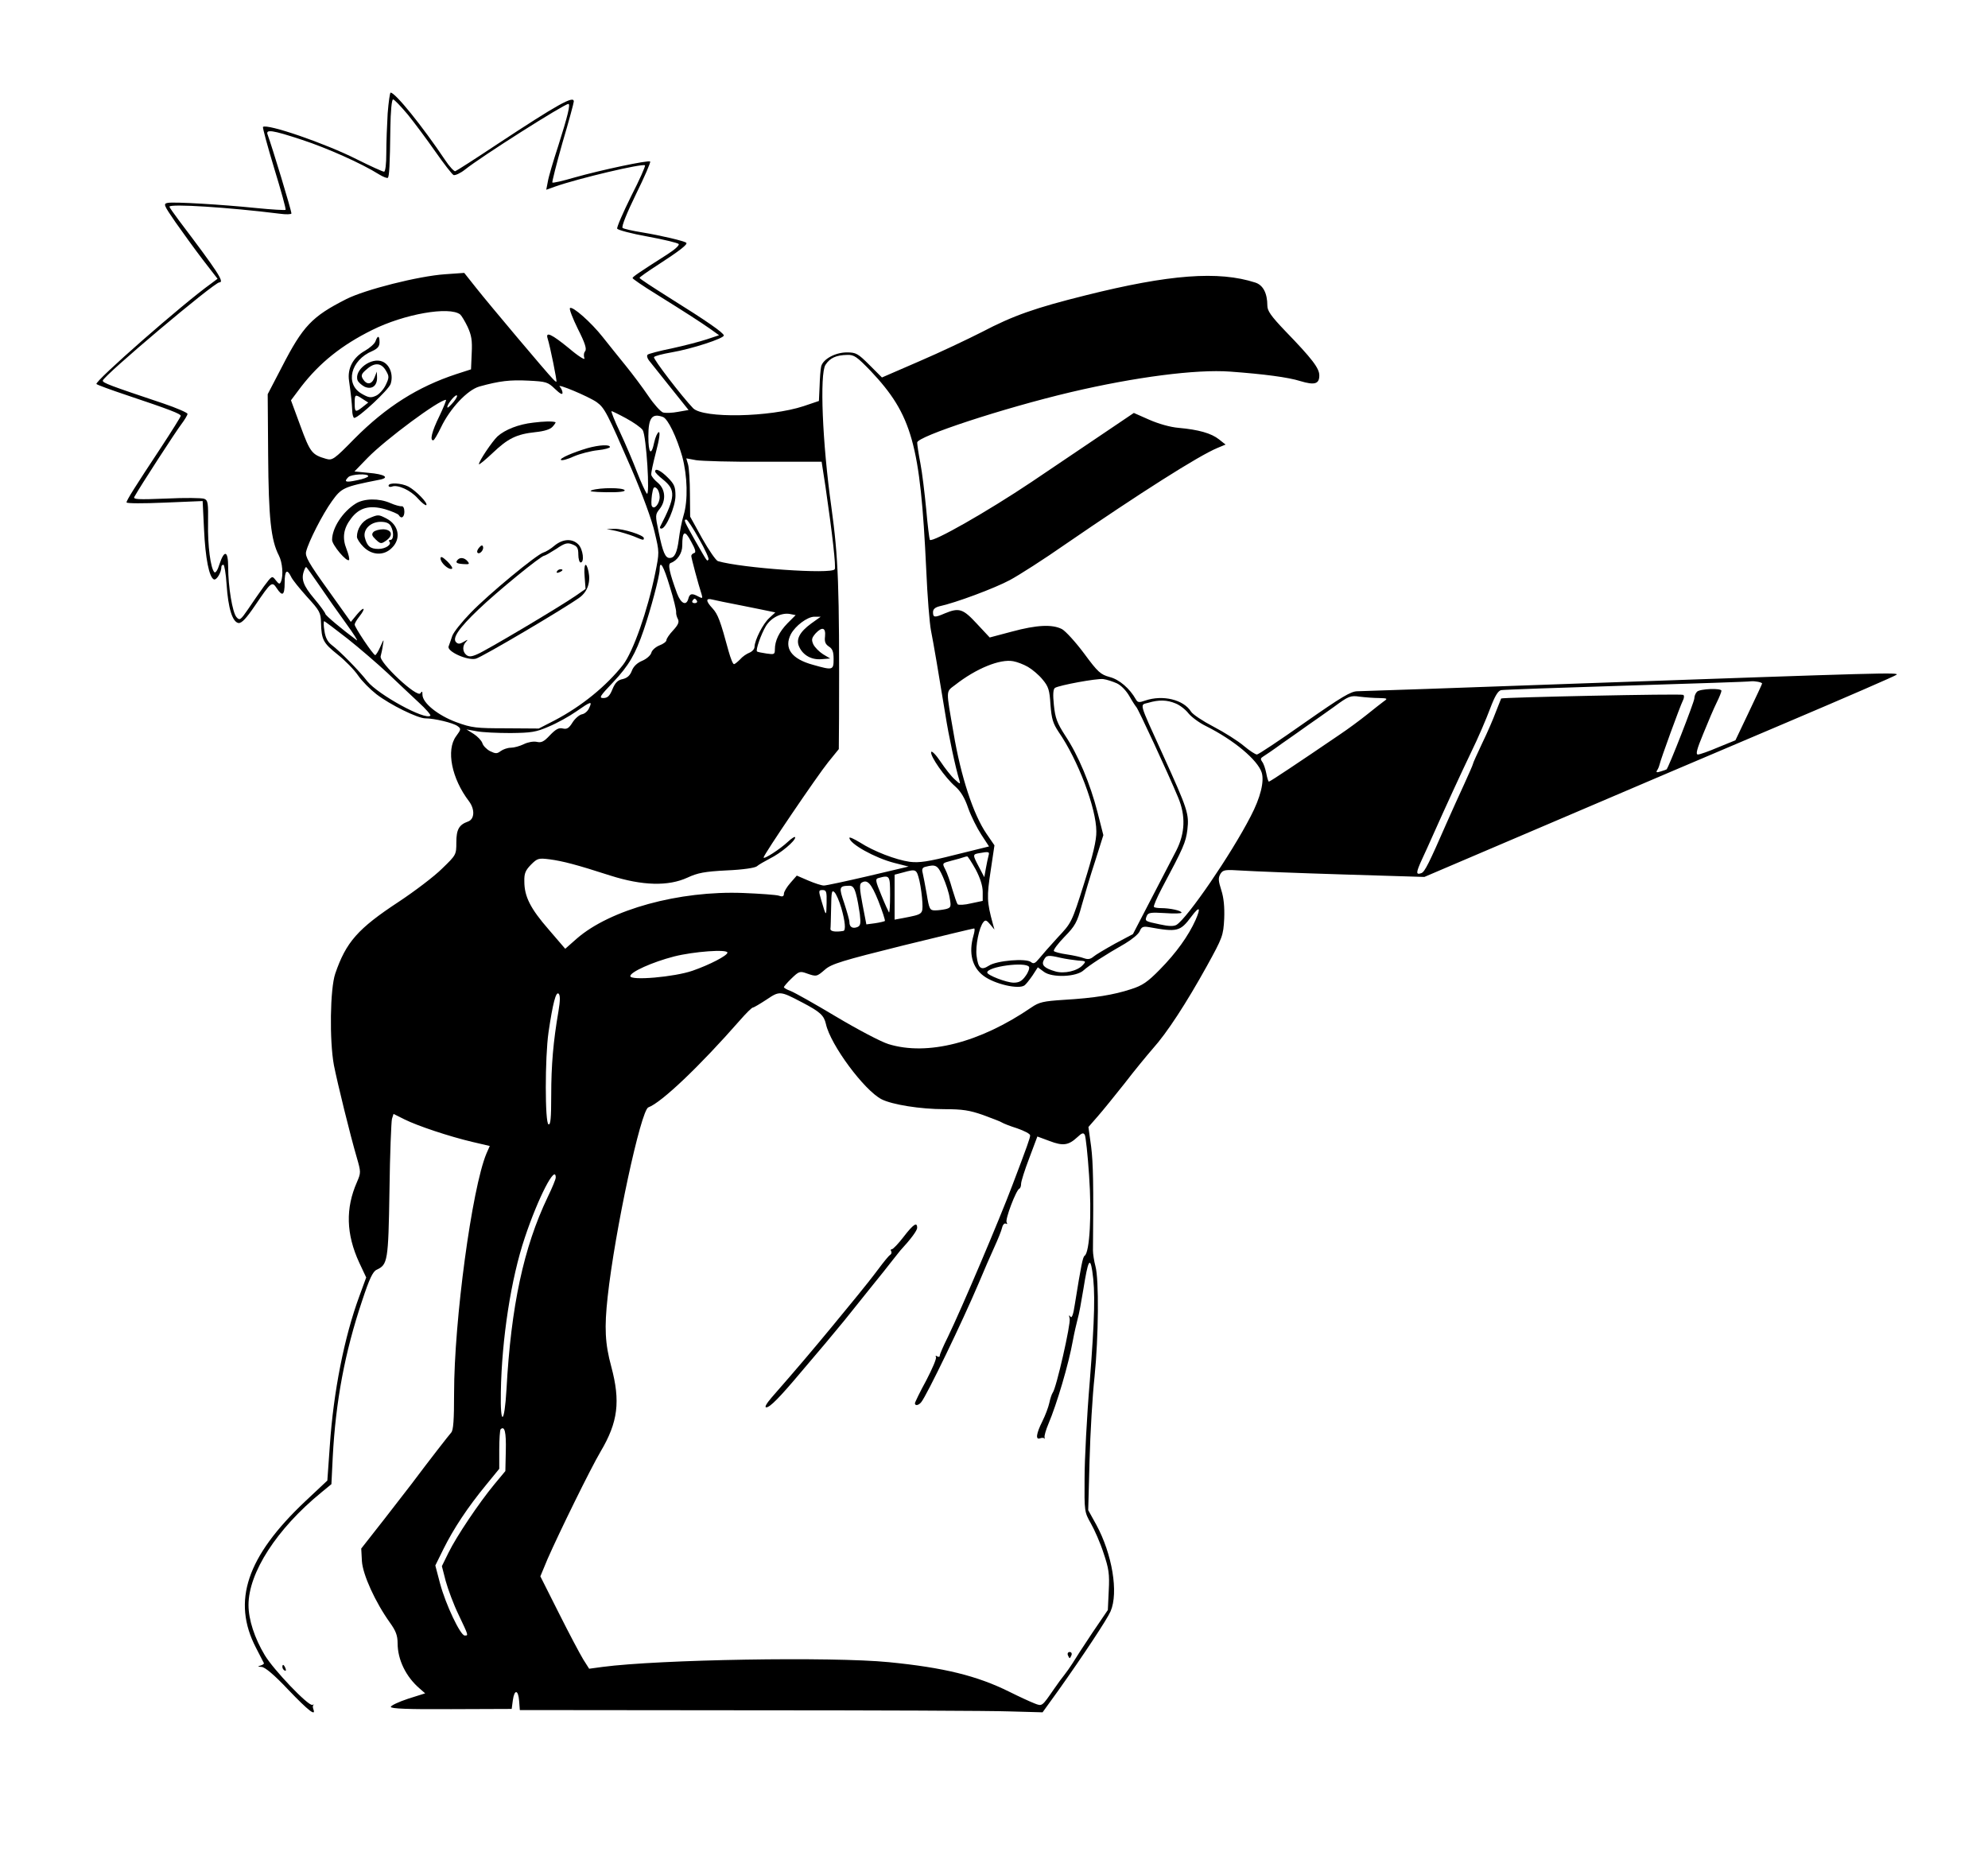 <?xml version="1.0" standalone="no"?>
<!DOCTYPE svg PUBLIC "-//W3C//DTD SVG 20010904//EN"
 "http://www.w3.org/TR/2001/REC-SVG-20010904/DTD/svg10.dtd">
<svg version="1.0" xmlns="http://www.w3.org/2000/svg"
 width="880pt" height="830pt" viewBox="0 0 880 830"
 preserveAspectRatio="xMidYMid meet">

<g transform="translate(0,830) scale(0.1,-0.1)"
fill="#000000" stroke="none">
<path d="M1716 7798 c-3 -50 -6 -129 -6 -175 0 -49 -4 -83 -10 -83 -6 0 -59
24 -119 54 -142 72 -400 160 -417 144 -2 -3 20 -85 50 -184 30 -98 53 -180 50
-183 -2 -2 -60 1 -129 8 -157 16 -363 28 -392 23 -21 -4 -19 -9 34 -86 31 -44
85 -119 121 -166 l65 -84 -28 -21 c-125 -89 -519 -435 -508 -445 4 -4 64 -26
133 -49 194 -65 240 -83 240 -92 0 -4 -40 -68 -88 -141 -115 -174 -152 -233
-152 -242 0 -5 76 -5 168 -1 l169 7 6 -123 c6 -132 23 -215 44 -224 12 -4 33
31 33 56 0 5 4 9 9 9 4 0 11 -39 14 -87 7 -106 26 -167 53 -171 14 -1 34 20
74 79 70 103 74 107 95 75 25 -38 35 -32 35 24 0 54 10 64 28 28 5 -13 38 -53
71 -90 56 -61 61 -70 62 -115 2 -74 9 -89 73 -140 33 -26 74 -68 91 -93 17
-25 54 -62 81 -83 61 -47 183 -107 217 -107 40 0 123 -20 142 -34 17 -12 16
-15 -6 -45 -45 -61 -20 -187 57 -288 27 -36 25 -80 -5 -90 -39 -14 -51 -35
-51 -92 0 -55 -1 -56 -63 -116 -34 -34 -121 -100 -192 -147 -181 -119 -233
-178 -281 -318 -23 -68 -26 -296 -6 -405 16 -81 72 -309 101 -408 19 -66 19
-68 1 -110 -51 -116 -48 -230 10 -356 l31 -66 -30 -82 c-67 -181 -115 -425
-131 -662 l-11 -155 -99 -93 c-258 -244 -324 -441 -217 -647 17 -33 33 -64 35
-68 2 -3 -5 -8 -15 -11 -14 -4 -13 -5 5 -6 15 -1 56 -35 118 -101 90 -94 124
-120 111 -86 -3 8 -3 17 1 19 4 2 1 2 -6 0 -19 -4 -171 155 -210 220 -45 75
-72 157 -72 222 0 143 125 337 322 498 l45 37 6 122 c13 244 53 461 130 690
32 97 47 129 64 137 49 23 52 36 57 351 2 162 8 305 11 317 l7 22 48 -24 c58
-29 199 -76 301 -100 l77 -18 -15 -34 c-64 -154 -143 -739 -143 -1061 0 -117
-3 -164 -13 -174 -10 -11 -95 -120 -176 -228 -10 -14 -65 -83 -120 -155 l-102
-130 3 -56 c4 -60 59 -181 124 -272 26 -36 34 -57 34 -91 0 -73 37 -149 98
-201 l24 -21 -76 -24 c-42 -14 -76 -30 -76 -36 0 -8 76 -11 268 -10 l267 1 5
38 c7 50 24 48 28 -3 l3 -40 1012 -1 c557 0 1077 -2 1157 -5 l145 -4 70 97
c110 155 216 315 231 350 36 83 7 254 -63 383 l-36 65 6 220 c3 121 13 288 22
370 18 176 20 433 4 490 -6 22 -11 54 -11 70 3 289 1 387 -8 459 l-12 87 41
47 c23 26 76 92 119 146 42 55 99 124 125 154 63 70 148 201 239 365 70 127
73 135 77 210 2 53 -2 93 -13 127 -13 41 -14 53 -4 71 12 19 19 20 98 15 47
-3 247 -11 445 -17 l360 -11 560 239 c308 132 776 331 1040 443 264 112 485
208 490 213 12 11 -50 9 -1385 -38 -531 -19 -981 -35 -1001 -35 -29 0 -69 -24
-235 -140 -109 -77 -204 -140 -210 -140 -7 0 -33 17 -58 38 -26 22 -86 60
-134 85 -48 25 -93 55 -100 67 -33 53 -125 75 -202 49 -28 -10 -34 -9 -42 5
-27 48 -73 88 -116 99 -40 11 -52 21 -113 104 -38 51 -82 99 -98 108 -43 22
-111 19 -222 -11 l-98 -26 -57 61 c-61 66 -78 72 -141 46 -46 -20 -53 -19 -53
5 0 13 9 21 28 26 71 15 245 80 312 116 41 22 152 93 245 158 332 228 590 392
674 427 l36 15 -29 23 c-34 27 -90 43 -179 51 -37 3 -89 18 -130 36 l-68 30
-117 -79 c-64 -43 -215 -145 -335 -226 -197 -132 -438 -269 -451 -257 -2 3
-10 64 -16 135 -7 72 -18 164 -26 205 -8 41 -14 82 -14 91 0 27 380 152 680
223 285 67 555 102 705 91 150 -11 257 -25 311 -42 63 -19 84 -13 84 25 0 32
-31 73 -152 198 -62 65 -78 88 -78 111 0 55 -19 91 -53 102 -163 53 -382 36
-750 -56 -225 -56 -322 -90 -461 -163 -61 -31 -185 -90 -276 -129 l-166 -72
-55 55 c-51 51 -60 56 -100 56 -52 0 -106 -30 -114 -62 -3 -13 -6 -52 -7 -88
l-3 -65 -68 -23 c-149 -49 -444 -55 -489 -9 -49 51 -178 219 -173 226 2 5 37
14 77 21 89 15 233 62 232 75 -1 12 -76 64 -241 167 -73 46 -133 85 -132 88 0
3 37 29 82 58 91 59 132 90 125 97 -7 8 -115 33 -194 46 -44 7 -83 16 -88 20
-6 5 19 67 59 149 38 77 66 142 63 145 -7 7 -216 -37 -336 -71 -51 -15 -95
-25 -97 -22 -2 2 18 82 45 177 28 94 50 176 50 182 0 27 -70 -12 -340 -190
-96 -64 -179 -117 -185 -119 -5 -1 -26 21 -45 50 -100 149 -220 298 -241 298
-3 0 -9 -41 -13 -92z m89 -5 c30 -37 85 -111 122 -164 38 -54 74 -101 81 -104
7 -2 30 8 50 24 72 58 440 291 458 291 10 0 -3 -54 -45 -186 -22 -67 -43 -138
-46 -158 l-7 -36 39 14 c102 36 389 104 398 94 3 -3 -24 -64 -61 -136 -36 -73
-64 -137 -62 -144 2 -6 62 -22 134 -35 71 -13 133 -28 138 -33 5 -5 -17 -25
-50 -46 -130 -83 -153 -99 -154 -105 0 -3 46 -35 103 -70 138 -86 195 -123
241 -155 l39 -28 -54 -18 c-30 -10 -99 -28 -154 -40 -55 -11 -104 -24 -108
-28 -5 -4 -2 -16 6 -26 9 -11 51 -64 95 -119 l80 -100 -46 -8 c-25 -5 -55 -6
-67 -3 -11 4 -40 36 -65 73 -25 37 -70 97 -100 134 -30 37 -76 94 -102 127
-51 65 -135 139 -145 128 -4 -4 12 -45 35 -92 32 -63 40 -89 32 -99 -6 -7 -7
-21 -3 -31 4 -10 -27 9 -68 44 -77 63 -105 76 -95 44 11 -34 43 -192 39 -192
-3 0 -10 6 -16 13 -26 26 -286 335 -338 401 l-54 68 -85 -6 c-117 -8 -354 -68
-437 -110 -152 -77 -192 -119 -285 -300 l-63 -121 2 -270 c2 -277 12 -376 48
-445 15 -30 20 -86 9 -114 -5 -13 -9 -13 -23 5 -17 22 -17 21 -53 -27 -19 -27
-51 -72 -70 -101 -33 -48 -37 -51 -51 -35 -18 20 -37 135 -37 222 0 73 -17 78
-39 11 -7 -24 -17 -39 -22 -34 -17 17 -30 119 -28 217 1 89 0 101 -17 108 -11
4 -86 5 -168 1 -126 -5 -148 -4 -141 8 26 47 184 290 207 320 15 20 28 41 28
47 0 5 -48 26 -107 46 -239 80 -268 91 -268 101 1 20 493 435 516 435 24 0 -7
47 -178 273 -23 31 -43 59 -43 62 0 14 265 -3 488 -31 28 -4 52 -3 52 1 0 14
-86 297 -105 348 -11 26 19 22 152 -22 110 -36 263 -104 341 -153 18 -11 36
-18 39 -15 6 7 9 55 11 220 1 75 6 127 12 127 5 0 34 -30 65 -67z m232 -885
c6 -5 21 -30 33 -55 17 -37 21 -60 18 -117 l-3 -71 -65 -21 c-170 -56 -310
-144 -451 -286 -91 -93 -98 -97 -126 -89 -62 18 -70 28 -113 145 l-42 114 45
60 c82 106 179 184 314 251 142 71 342 106 390 69z m1817 -250 c183 -194 220
-324 246 -879 5 -119 15 -240 21 -270 11 -55 35 -196 64 -374 14 -90 45 -236
62 -290 5 -18 3 -17 -21 5 -15 13 -43 49 -63 79 -20 30 -39 49 -41 42 -6 -17
61 -113 106 -152 25 -22 43 -52 58 -97 13 -36 39 -88 58 -117 l34 -52 -150
-37 c-122 -31 -159 -36 -201 -31 -62 9 -159 46 -221 86 -25 15 -46 25 -46 20
0 -26 113 -89 199 -111 l63 -16 -178 -42 c-99 -23 -187 -42 -197 -42 -10 0
-41 10 -69 22 l-51 22 -28 -32 c-16 -18 -29 -40 -29 -48 0 -12 -6 -15 -22 -9
-13 4 -84 9 -158 12 -283 11 -589 -73 -737 -202 l-51 -45 -73 85 c-81 93 -108
146 -108 213 -1 36 5 49 29 74 29 29 34 30 83 24 59 -8 117 -23 269 -72 142
-45 256 -48 341 -9 45 21 76 27 174 32 71 3 124 11 133 18 8 7 34 22 57 34 49
24 113 78 113 94 0 6 -15 -3 -32 -19 -35 -33 -108 -80 -108 -70 0 12 239 364
286 422 l47 58 1 140 c2 587 -3 706 -34 932 -40 284 -52 589 -26 629 20 31 48
43 96 44 31 1 43 -8 104 -71z m-1397 -80 c22 -21 33 -27 33 -17 0 8 -6 21 -12
27 -18 18 127 -43 163 -68 36 -26 47 -49 154 -295 48 -111 92 -231 103 -282
21 -88 21 -88 2 -182 -34 -166 -97 -345 -142 -404 -74 -94 -183 -183 -303
-246 l-70 -36 -145 1 c-132 0 -152 2 -220 27 -81 30 -150 85 -150 122 0 15 -2
17 -9 6 -14 -22 -184 137 -176 164 3 11 8 34 10 50 5 28 4 27 -11 -7 -9 -21
-20 -38 -23 -38 -9 0 -91 123 -91 135 0 6 9 21 20 35 31 39 23 49 -9 11 l-28
-34 -102 143 c-85 118 -101 147 -96 168 11 45 73 166 114 223 43 60 52 64 209
95 50 9 26 25 -48 31 l-61 6 58 60 c80 82 316 257 347 257 3 0 -10 -32 -29
-72 -34 -69 -43 -109 -27 -107 4 0 19 26 34 57 40 84 117 166 170 181 90 25
136 30 217 26 79 -4 86 -6 118 -37z m-449 -57 c-13 -15 -25 -27 -27 -25 -7 6
29 54 40 54 6 0 0 -13 -13 -29z m764 -73 c33 -18 66 -41 73 -52 16 -25 33
-297 18 -281 -5 6 -25 48 -43 95 -18 47 -52 127 -76 178 -24 50 -40 92 -37 92
3 0 32 -14 65 -32z m163 6 c22 -9 60 -88 85 -175 23 -86 26 -194 6 -260 -8
-26 -17 -73 -21 -105 -8 -62 -19 -84 -41 -84 -19 0 -30 25 -48 113 -16 76 -16
79 4 104 29 37 26 86 -7 115 -16 13 -29 29 -30 36 -2 6 8 52 21 102 15 57 19
89 12 87 -6 -2 -15 -22 -20 -45 -13 -63 -26 -50 -26 26 0 83 16 104 65 86z
m446 -198 l256 0 17 -110 c31 -212 47 -356 41 -366 -14 -23 -411 5 -517 36 -9
3 -40 48 -70 101 l-53 96 -1 101 c0 56 -4 114 -8 129 l-8 28 43 -8 c24 -4 159
-8 300 -7z m-1751 -64 c0 -4 -22 -13 -50 -18 -51 -11 -59 -7 -38 14 13 13 88
17 88 4z m1290 -92 c0 -30 -24 -58 -34 -41 -4 5 -3 28 0 51 5 33 9 38 20 29 8
-6 14 -24 14 -39z m174 -185 c27 -47 46 -89 42 -92 -7 -8 -2 -15 -59 84 -49
87 -52 93 -39 93 5 0 30 -38 56 -85z m-21 -63 c-7 -2 -13 -8 -13 -13 0 -9 31
-125 46 -171 5 -17 3 -18 -14 -9 -29 16 -39 14 -45 -9 -9 -34 -33 -22 -50 23
-34 93 -42 130 -28 135 29 10 51 43 51 76 0 66 11 72 39 19 19 -34 23 -49 14
-51z m-108 -149 c17 -54 29 -105 28 -113 -1 -8 3 -22 8 -31 6 -13 1 -25 -21
-49 -17 -18 -30 -37 -30 -44 0 -6 -14 -17 -31 -23 -17 -7 -33 -21 -36 -33 -3
-11 -21 -27 -40 -35 -22 -9 -39 -25 -46 -44 -8 -21 -20 -32 -40 -37 -22 -4
-34 -16 -46 -45 -12 -30 -22 -39 -40 -39 -21 0 -16 8 43 70 70 74 99 125 135
230 31 90 71 240 71 268 0 46 17 19 45 -75z m-1551 5 c31 -46 84 -121 118
-168 34 -47 55 -80 47 -74 -66 49 -139 110 -139 117 0 4 -22 35 -50 68 -48 57
-58 86 -44 123 3 9 7 16 9 16 2 0 28 -37 59 -82z m1671 -68 c3 -5 -1 -10 -10
-10 -9 0 -13 5 -10 10 3 6 8 10 10 10 2 0 7 -4 10 -10z m195 -20 c58 -12 116
-23 128 -26 l24 -5 -26 -24 c-29 -26 -65 -98 -66 -128 0 -10 -10 -21 -22 -26
-13 -5 -32 -18 -42 -30 -11 -11 -23 -21 -27 -21 -5 0 -15 26 -24 58 -36 133
-47 163 -71 189 -30 32 -31 47 -1 39 12 -3 69 -15 127 -26z m206 -79 c-37 -38
-56 -77 -56 -116 0 -22 -3 -23 -37 -18 -21 3 -40 7 -42 9 -7 6 18 77 39 112
23 38 70 61 107 54 l25 -5 -36 -36z m105 -1 c-52 -38 -69 -71 -53 -104 17 -37
55 -58 99 -54 l38 3 -32 19 c-17 11 -36 30 -43 44 -9 21 -7 28 11 49 29 30 45
25 41 -15 -3 -23 2 -34 17 -44 16 -10 21 -23 21 -55 0 -50 -3 -51 -91 -26 -96
26 -130 74 -98 136 20 37 72 76 103 77 l29 0 -42 -30z m-2053 -67 c53 -42 133
-111 177 -152 44 -42 106 -100 138 -130 32 -29 55 -56 52 -59 -22 -22 -231 93
-279 152 -38 49 -122 134 -158 161 -18 14 -28 33 -32 63 -4 23 -4 42 -1 42 3
0 49 -35 103 -77z m3012 -125 c19 -11 49 -36 65 -56 26 -31 31 -46 35 -112 5
-63 11 -82 36 -120 86 -124 167 -339 167 -440 1 -39 -15 -106 -54 -230 -55
-175 -56 -175 -117 -240 -33 -36 -70 -78 -82 -93 -18 -22 -25 -25 -36 -16 -21
18 -153 7 -187 -16 -34 -22 -47 -12 -54 43 -6 44 11 127 30 150 9 11 14 9 30
-10 l19 -23 -7 25 c-27 99 -27 121 -10 234 l17 114 -35 51 c-58 84 -114 254
-146 446 -34 196 -35 181 7 213 93 73 199 116 257 105 17 -3 46 -14 65 -25z
m394 -73 c19 -9 42 -33 56 -58 13 -23 27 -44 30 -47 7 -5 141 -294 185 -400
34 -81 31 -158 -8 -235 -14 -27 -63 -122 -109 -210 l-83 -160 -79 -42 c-43
-24 -87 -50 -96 -58 -13 -11 -24 -13 -41 -7 -13 5 -48 13 -76 17 -29 4 -55 11
-58 15 -3 5 18 33 47 63 47 48 56 64 76 138 13 46 39 135 60 198 l36 114 -26
102 c-32 125 -85 252 -143 339 -36 56 -44 77 -50 135 -5 48 -3 71 5 76 20 12
183 42 213 39 16 -2 43 -11 61 -19z m2856 -1 c0 -2 -27 -60 -59 -127 l-59
-124 -76 -31 c-42 -18 -82 -32 -90 -32 -11 0 -5 23 24 93 21 52 47 113 59 137
12 24 21 47 21 52 0 13 -95 9 -108 -4 -7 -7 -12 -20 -12 -30 0 -15 -114 -307
-123 -314 -1 -1 -13 -5 -26 -9 -18 -6 -22 -4 -15 6 5 8 9 19 10 24 4 21 92
262 103 283 6 11 7 23 2 26 -8 6 -801 -11 -806 -16 -1 -2 -11 -28 -23 -58 -11
-30 -38 -93 -61 -140 -22 -47 -41 -88 -41 -92 0 -3 -18 -44 -39 -90 -21 -45
-55 -121 -76 -168 -80 -183 -98 -219 -113 -225 -25 -9 -25 1 3 62 15 32 33 72
40 88 70 157 131 289 177 385 31 63 68 150 84 193 21 56 35 79 49 82 11 2 261
11 555 20 294 9 542 17 550 19 17 2 50 -4 50 -10z m-1696 -64 c38 -1 40 -2 21
-15 -11 -8 -45 -35 -75 -59 -30 -24 -84 -64 -120 -88 -182 -124 -308 -208
-313 -208 -3 0 -8 17 -12 38 -4 20 -12 43 -18 50 -8 11 -7 16 3 22 8 5 47 31
85 59 39 27 90 63 115 81 25 17 77 54 115 81 65 48 73 51 114 45 24 -3 62 -6
85 -6z m-900 -24 c18 -7 44 -27 57 -44 13 -16 48 -42 77 -56 124 -62 229 -150
247 -206 12 -39 -5 -110 -49 -194 -87 -169 -279 -449 -328 -480 -12 -7 -34 -7
-74 2 -66 14 -67 14 -58 37 6 15 17 17 81 13 40 -3 73 -2 73 2 0 9 -51 20 -90
20 -14 0 -29 2 -32 5 -3 4 13 41 35 83 96 180 106 203 113 259 8 70 2 89 -108
331 -110 242 -103 220 -65 231 47 14 83 13 121 -3z m-2596 -20 c-6 -14 -20
-26 -32 -28 -11 -2 -30 -18 -41 -35 -16 -26 -25 -32 -43 -28 -18 5 -32 -3 -58
-30 -26 -28 -38 -34 -58 -29 -15 3 -38 -1 -57 -10 -18 -9 -44 -16 -58 -16 -14
0 -34 -7 -45 -15 -16 -12 -22 -12 -47 0 -15 8 -31 24 -34 36 -4 11 -21 29 -38
40 l-32 20 45 -8 c25 -5 92 -8 150 -8 92 1 113 4 170 29 36 15 90 45 120 66
66 46 73 48 58 16z m1768 -653 c-3 -10 -8 -36 -12 -57 l-7 -39 -23 44 c-29 55
-29 57 -1 62 44 8 48 7 43 -10z m-57 -62 c20 -38 31 -73 31 -99 l0 -40 -52
-11 c-28 -7 -55 -8 -59 -4 -4 5 -14 35 -24 68 -9 33 -23 72 -31 87 -14 27 -14
27 28 38 24 6 48 13 53 15 6 2 13 4 16 4 3 1 20 -26 38 -58z m-145 -33 c13
-29 27 -72 30 -94 7 -38 5 -42 -16 -48 -13 -3 -34 -6 -49 -6 -23 0 -26 5 -37
73 -7 39 -15 82 -18 94 -4 15 -1 23 13 26 46 12 54 7 77 -45z m-104 -17 c6
-27 12 -71 13 -97 2 -52 2 -51 -85 -68 l-38 -7 0 100 0 99 38 10 c58 16 59 15
72 -37z m-130 -63 c0 -45 -2 -79 -5 -77 -2 3 -18 37 -34 77 -26 63 -27 71 -13
75 51 14 52 12 52 -75z m-52 -26 c18 -46 31 -86 29 -89 -3 -2 -23 -7 -44 -10
l-38 -5 -17 88 c-13 68 -14 90 -5 96 26 17 43 -1 75 -80z m-99 31 c6 -21 13
-61 17 -89 5 -43 3 -52 -11 -58 -21 -8 -35 0 -35 22 0 9 -11 47 -23 84 -24 70
-23 76 20 77 17 1 24 -7 32 -36z m-130 -40 c-1 -62 -2 -62 -23 10 -13 44 -13
47 5 47 17 0 19 -7 18 -57z m65 -22 c17 -59 21 -100 9 -102 -35 -6 -58 -2 -57
9 1 6 2 49 3 94 1 71 3 80 15 68 8 -8 21 -39 30 -69z m1568 -54 c-31 -69 -85
-145 -158 -219 -54 -55 -77 -71 -128 -87 -76 -25 -161 -39 -296 -47 -92 -6
-110 -10 -145 -34 -228 -156 -460 -215 -632 -162 -33 10 -137 65 -231 121 -95
57 -186 108 -202 114 -17 6 -30 14 -30 17 0 3 15 21 34 39 32 31 37 33 67 22
43 -15 44 -15 81 17 28 25 78 40 343 106 171 42 313 76 317 76 4 0 2 -15 -3
-32 -22 -77 -6 -140 45 -178 48 -36 155 -61 181 -42 6 4 21 23 35 43 l24 37
27 -20 c36 -27 144 -23 176 7 23 21 95 68 183 118 30 18 60 42 65 55 8 19 15
22 40 18 127 -23 139 -20 189 47 36 48 43 41 18 -16z m-2072 -144 c0 -13 -79
-54 -154 -80 -80 -28 -276 -45 -276 -24 0 18 97 62 194 87 87 22 236 33 236
17z m1475 -23 c22 -5 57 -10 77 -12 35 -2 37 -3 21 -20 -23 -26 -82 -40 -122
-28 -48 14 -63 28 -50 51 11 21 18 22 74 9z m-140 -40 c3 -6 -3 -24 -15 -40
-16 -23 -29 -30 -53 -30 -31 0 -117 33 -117 45 0 26 170 49 185 25z m-2083
-197 c-23 -133 -32 -239 -32 -371 0 -103 -3 -133 -12 -129 -16 5 -16 296 0
407 19 129 33 183 45 171 7 -7 7 -30 -1 -78z m1078 40 c82 -43 97 -58 106 -96
20 -92 169 -293 246 -333 47 -24 172 -44 278 -44 81 0 112 -5 172 -26 40 -15
78 -29 83 -33 6 -4 36 -16 68 -26 31 -11 57 -24 57 -31 0 -11 -12 -45 -78
-219 -58 -154 -225 -547 -286 -673 -20 -40 -36 -77 -36 -83 0 -6 -5 -7 -12 -3
-6 4 -8 3 -5 -3 4 -6 -16 -52 -43 -104 -28 -51 -50 -97 -50 -101 0 -12 16 -10
28 5 24 29 181 354 254 526 22 53 53 124 69 159 16 35 32 74 35 88 3 13 11 21
17 17 6 -3 7 -1 3 6 -8 12 42 143 56 149 5 2 8 12 8 22 0 10 16 61 36 113 l36
96 54 -20 c60 -23 84 -19 123 17 20 19 27 21 33 10 4 -7 13 -88 19 -180 12
-167 3 -341 -20 -355 -8 -6 -15 -40 -43 -214 -7 -48 -14 -65 -20 -55 -6 9 -7
6 -3 -9 6 -21 -59 -308 -75 -328 -4 -5 -11 -26 -15 -45 -4 -19 -18 -56 -31
-82 -27 -54 -31 -83 -10 -75 8 3 17 3 19 -1 2 -4 2 -1 1 5 -2 7 6 34 17 60 37
87 90 266 108 368 6 33 16 76 21 95 6 19 17 80 26 135 20 125 29 143 39 79 14
-90 11 -207 -11 -489 -13 -154 -23 -347 -23 -429 -1 -146 -1 -149 28 -200 16
-28 42 -87 56 -131 23 -68 27 -92 23 -166 l-4 -86 -70 -103 c-38 -57 -77 -117
-87 -134 -11 -17 -27 -40 -36 -51 -9 -11 -29 -38 -44 -60 -56 -81 -53 -79 -89
-65 -18 7 -68 30 -110 51 -143 71 -290 107 -533 131 -252 25 -1018 12 -1268
-21 l-59 -8 -26 41 c-14 23 -63 115 -108 205 l-82 163 32 77 c51 116 189 398
235 476 77 130 88 222 47 375 -28 103 -31 173 -16 310 32 292 147 826 180 838
58 21 228 183 405 385 27 31 53 57 58 57 4 0 31 16 60 35 58 39 60 39 157 -12z
m-1090 -776 c0 -7 -16 -46 -36 -87 -106 -222 -162 -482 -182 -850 -9 -156 -28
-166 -25 -12 4 235 45 502 106 683 59 177 137 328 137 266z m-221 -1209 l-2
-90 -49 -59 c-67 -81 -168 -231 -203 -303 l-29 -59 17 -66 c10 -36 35 -104 57
-149 45 -95 44 -92 27 -92 -19 0 -84 137 -109 230 l-21 80 37 75 c44 88 105
181 188 282 l58 71 0 85 c0 46 3 87 6 90 18 17 25 -13 23 -95z"/>
<path d="M1662 6789 c-4 -11 -26 -30 -47 -42 -52 -29 -78 -78 -70 -132 10 -72
12 -94 14 -130 0 -19 5 -35 9 -35 19 0 151 123 161 150 13 39 -2 84 -35 99
-50 22 -128 -37 -111 -83 4 -9 18 -21 31 -28 32 -14 56 4 55 41 l-1 26 -11
-28 c-12 -30 -34 -32 -51 -4 -9 15 -6 23 18 43 35 31 65 28 85 -8 14 -24 14
-30 -2 -63 -9 -19 -29 -41 -43 -47 -22 -10 -32 -9 -63 9 -75 43 -49 149 47
189 24 11 32 21 32 39 0 30 -8 32 -18 4z m-57 -255 l25 -16 -24 -19 c-33 -26
-36 -24 -36 16 0 40 2 41 35 19z"/>
<path d="M2360 6429 c-64 -7 -125 -31 -158 -61 -24 -23 -82 -109 -82 -123 0
-4 27 18 60 49 68 65 106 84 190 93 39 4 65 12 76 24 10 11 15 20 13 20 -14 5
-51 4 -99 -2z"/>
<path d="M2600 6316 c-64 -19 -124 -45 -117 -52 4 -4 30 3 58 16 28 12 76 24
105 27 30 3 54 10 54 14 0 12 -46 10 -100 -5z"/>
<path d="M1720 6150 c0 -5 7 -7 15 -4 25 10 83 -16 115 -53 17 -19 34 -32 37
-29 9 8 -46 64 -79 82 -31 16 -88 19 -88 4z"/>
<path d="M2620 6130 c-17 -5 4 -8 63 -9 57 -1 86 3 82 9 -7 12 -109 12 -145 0z"/>
<path d="M1575 6071 c-58 -36 -105 -108 -105 -161 0 -22 64 -99 75 -89 3 4 -2
25 -11 48 -20 50 -14 92 21 137 36 47 81 59 149 40 30 -9 58 -21 61 -26 11
-19 25 -10 25 15 0 15 -5 25 -12 24 -7 -1 -30 5 -50 14 -50 22 -116 21 -153
-2z"/>
<path d="M1632 6005 c-30 -13 -52 -47 -52 -81 0 -9 13 -29 29 -45 38 -38 91
-40 126 -4 42 41 30 102 -25 130 -35 18 -36 18 -78 0z m98 -34 c14 -26 13 -61
-2 -61 -6 0 -8 -3 -5 -7 13 -13 -16 -33 -48 -33 -36 0 -50 12 -60 50 -9 36 25
70 70 70 24 0 38 -6 45 -19z"/>
<path d="M1653 5945 c-9 -10 -7 -17 11 -34 20 -19 24 -19 44 -5 34 23 28 49
-11 51 -17 0 -37 -5 -44 -12z"/>
<path d="M2726 5950 c22 -5 58 -16 79 -24 43 -18 45 -19 45 -8 0 13 -92 42
-130 41 l-35 -1 41 -8z"/>
<path d="M2455 5885 c-16 -14 -39 -28 -50 -31 -31 -10 -242 -184 -321 -266
-39 -40 -76 -86 -82 -103 -5 -16 -13 -37 -16 -46 -10 -22 82 -64 120 -55 28 7
400 227 461 272 34 26 48 67 38 114 -11 49 -22 34 -17 -24 l4 -53 -43 -30
c-74 -51 -399 -244 -436 -259 -27 -12 -38 -12 -49 -3 -17 14 -18 41 -1 58 10
11 8 11 -10 0 -17 -10 -25 -11 -34 -2 -18 18 12 62 99 145 82 79 277 238 291
238 4 0 28 14 53 30 38 26 50 29 72 20 21 -8 26 -16 26 -45 0 -19 5 -35 10
-35 18 0 11 59 -10 80 -27 27 -68 25 -105 -5z"/>
<path d="M2121 5876 c-8 -9 -11 -19 -7 -23 9 -9 29 13 24 27 -2 8 -8 7 -17 -4z"/>
<path d="M1950 5828 c0 -19 35 -51 50 -46 6 2 -3 16 -20 33 -21 20 -30 24 -30
13z"/>
<path d="M2027 5823 c-13 -13 -7 -18 24 -20 26 -2 29 0 19 12 -13 16 -32 19
-43 8z"/>
<path d="M2465 5770 c-3 -6 1 -7 9 -4 18 7 21 14 7 14 -6 0 -13 -4 -16 -10z"/>
<path d="M2900 6213 c0 -5 15 -20 34 -35 58 -47 57 -76 -12 -210 -2 -5 0 -8 6
-8 20 0 62 98 62 145 0 40 -5 52 -34 81 -32 32 -56 43 -56 27z"/>
<path d="M4000 2825 c-23 -30 -47 -55 -52 -55 -5 0 -7 -4 -3 -9 3 -5 1 -13 -5
-16 -6 -4 -29 -32 -52 -63 -23 -31 -65 -84 -93 -118 -27 -33 -77 -94 -110
-134 -85 -103 -156 -187 -269 -316 -23 -27 -33 -44 -24 -44 16 0 58 42 157
160 35 41 83 98 106 125 23 28 61 73 83 100 22 28 73 91 113 141 41 50 85 106
99 124 14 18 30 38 35 44 48 52 75 89 75 101 0 27 -17 16 -60 -40z"/>
<path d="M4727 973 c3 -7 6 -13 8 -13 2 0 5 6 8 13 3 8 -1 14 -8 14 -7 0 -11
-6 -8 -14z"/>
<path d="M1250 921 c0 -6 4 -13 10 -16 6 -3 7 1 4 9 -7 18 -14 21 -14 7z"/>
</g>
</svg>
